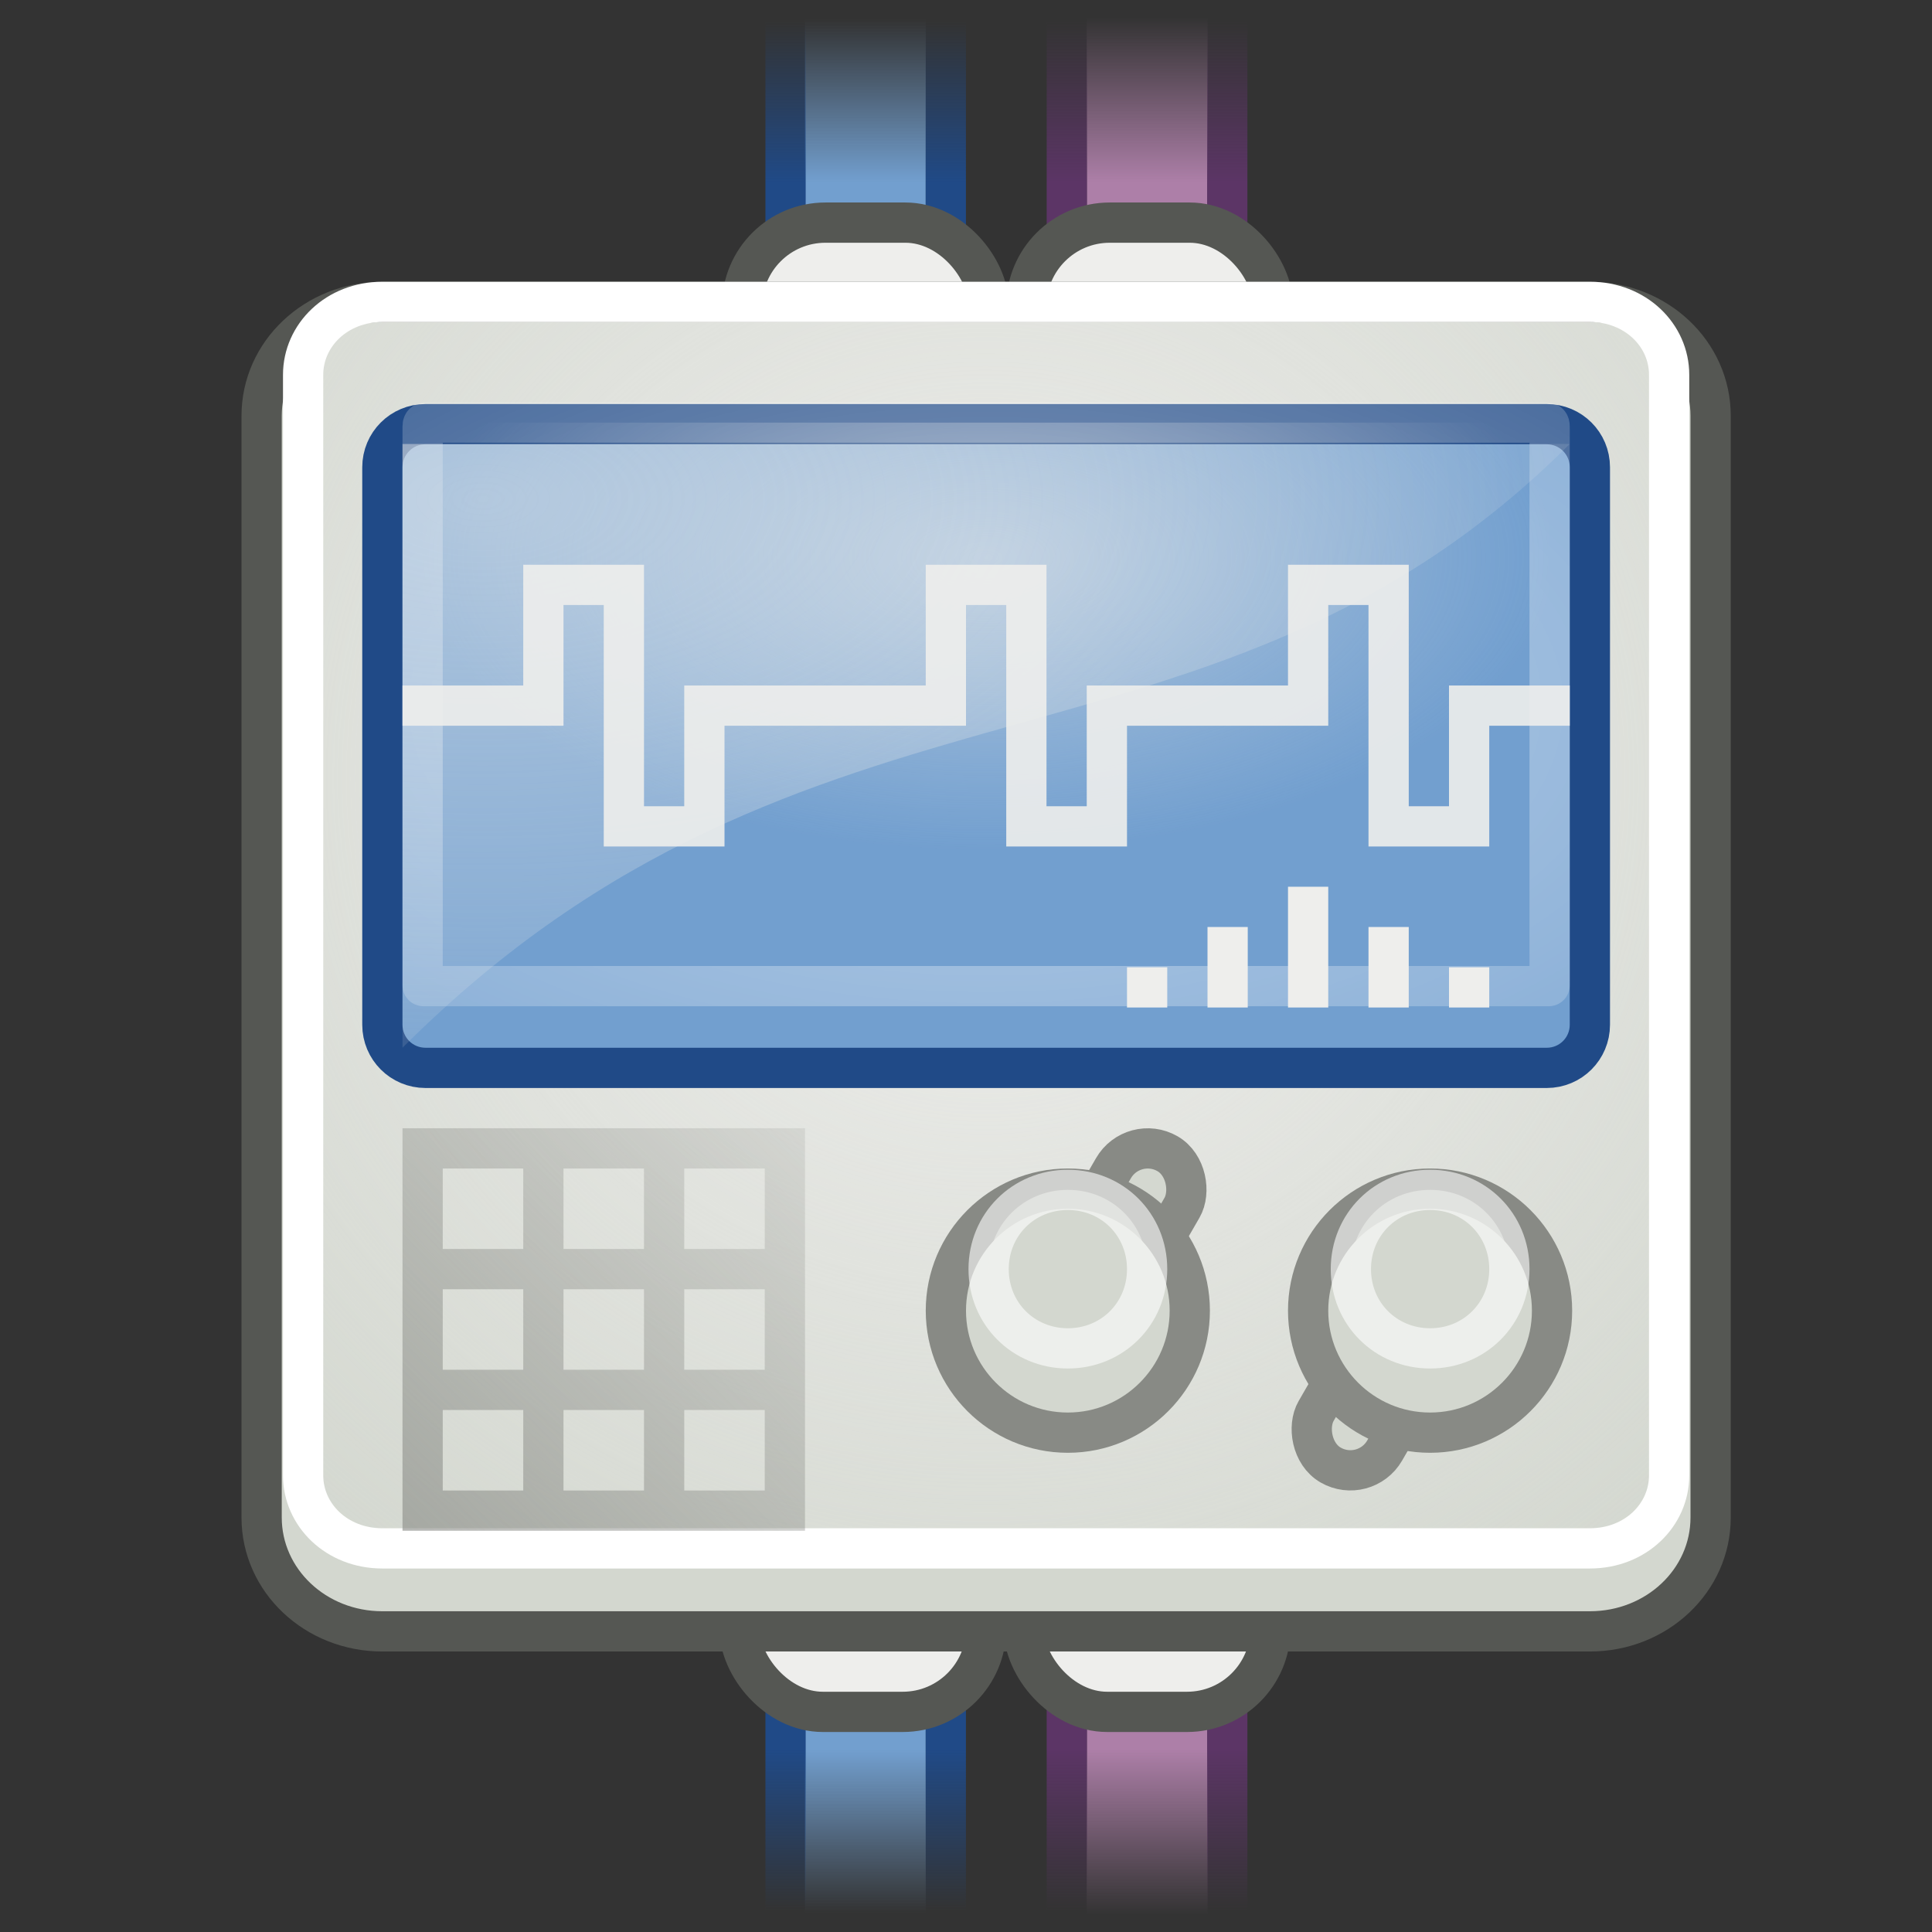 <?xml version="1.0" encoding="UTF-8" standalone="no"?>
<!-- Created with Inkscape (http://www.inkscape.org/) -->
<svg
   xmlns:dc="http://purl.org/dc/elements/1.1/"
   xmlns:cc="http://creativecommons.org/ns#"
   xmlns:rdf="http://www.w3.org/1999/02/22-rdf-syntax-ns#"
   xmlns:svg="http://www.w3.org/2000/svg"
   xmlns="http://www.w3.org/2000/svg"
   xmlns:xlink="http://www.w3.org/1999/xlink"
   xmlns:sodipodi="http://sodipodi.sourceforge.net/DTD/sodipodi-0.dtd"
   xmlns:inkscape="http://www.inkscape.org/namespaces/inkscape"
   width="48px"
   height="48px"
   id="svg1307"
   sodipodi:version="0.32"
   inkscape:version="0.46"
   sodipodi:docbase="/home/hbons/Desktop/Tango"
   sodipodi:docname="gnome-nettool.svg"
   inkscape:export-filename="/home/hbons/Desktop/gnome-network-utils.png"
   inkscape:export-xdpi="90"
   inkscape:export-ydpi="90"
   inkscape:output_extension="org.inkscape.output.svg.inkscape">
  <rect width="100%" height="100%" fill="#333333" stroke="none"/>
  <defs
     id="defs1309">
    <inkscape:perspective
       sodipodi:type="inkscape:persp3d"
       inkscape:vp_x="0 : 24 : 1"
       inkscape:vp_y="0 : 1000 : 0"
       inkscape:vp_z="48 : 24 : 1"
       inkscape:persp3d-origin="24 : 16 : 1"
       id="perspective77" />
    <linearGradient
       inkscape:collect="always"
       id="linearGradient2268">
      <stop
         style="stop-color:#5c3566;stop-opacity:1;"
         offset="0"
         id="stop2270" />
      <stop
         style="stop-color:#5c3566;stop-opacity:0;"
         offset="1"
         id="stop2272" />
    </linearGradient>
    <linearGradient
       inkscape:collect="always"
       id="linearGradient2260">
      <stop
         style="stop-color:#ad7fa8;stop-opacity:1;"
         offset="0"
         id="stop2262" />
      <stop
         style="stop-color:#ad7fa8;stop-opacity:0;"
         offset="1"
         id="stop2264" />
    </linearGradient>
    <linearGradient
       inkscape:collect="always"
       id="linearGradient2251">
      <stop
         style="stop-color:#729fcf;stop-opacity:1;"
         offset="0"
         id="stop2253" />
      <stop
         style="stop-color:#729fcf;stop-opacity:0;"
         offset="1"
         id="stop2255" />
    </linearGradient>
    <linearGradient
       inkscape:collect="always"
       id="linearGradient2235">
      <stop
         style="stop-color:#204a87;stop-opacity:1;"
         offset="0"
         id="stop2237" />
      <stop
         style="stop-color:#204a87;stop-opacity:0;"
         offset="1"
         id="stop2239" />
    </linearGradient>
    <linearGradient
       inkscape:collect="always"
       id="linearGradient4045">
      <stop
         style="stop-color:#888a85;stop-opacity:1;"
         offset="0"
         id="stop4047" />
      <stop
         style="stop-color:#888a85;stop-opacity:0;"
         offset="1"
         id="stop4049" />
    </linearGradient>
    <linearGradient
       inkscape:collect="always"
       id="linearGradient4029">
      <stop
         style="stop-color:#ffffff;stop-opacity:1;"
         offset="0"
         id="stop4031" />
      <stop
         style="stop-color:#ffffff;stop-opacity:0;"
         offset="1"
         id="stop4033" />
    </linearGradient>
    <linearGradient
       inkscape:collect="always"
       id="linearGradient2257">
      <stop
         style="stop-color:#eeeeec;stop-opacity:1;"
         offset="0"
         id="stop2259" />
      <stop
         style="stop-color:#eeeeec;stop-opacity:0;"
         offset="1"
         id="stop2261" />
    </linearGradient>
    <linearGradient
       inkscape:collect="always"
       id="linearGradient2246">
      <stop
         style="stop-color:#eeeeec;stop-opacity:1;"
         offset="0"
         id="stop2248" />
      <stop
         style="stop-color:#eeeeec;stop-opacity:0;"
         offset="1"
         id="stop2250" />
    </linearGradient>
    <linearGradient
       inkscape:collect="always"
       id="linearGradient2211">
      <stop
         style="stop-color:#eeeeec;stop-opacity:1;"
         offset="0"
         id="stop2213" />
      <stop
         style="stop-color:#eeeeec;stop-opacity:0;"
         offset="1"
         id="stop2215" />
    </linearGradient>
    <radialGradient
       inkscape:collect="always"
       xlink:href="#linearGradient2211"
       id="radialGradient2217"
       cx="24.5"
       cy="20.063"
       fx="24.5"
       fy="20.063"
       r="17.469"
       gradientTransform="matrix(1.519,6.959671e-18,-6.760444e-18,1.476,-12.725,-10.273)"
       gradientUnits="userSpaceOnUse" />
    <radialGradient
       inkscape:collect="always"
       xlink:href="#linearGradient2246"
       id="radialGradient2252"
       cx="24.5"
       cy="9.511"
       fx="24.5"
       fy="9.511"
       r="14.44"
       gradientTransform="matrix(0.979,6.031362e-17,-3.106849e-17,0.504,0.508,9.059)"
       gradientUnits="userSpaceOnUse" />
    <radialGradient
       inkscape:collect="always"
       xlink:href="#linearGradient2257"
       id="radialGradient2263"
       cx="15.794"
       cy="8.329"
       fx="15.794"
       fy="8.329"
       r="14.5"
       gradientTransform="matrix(2.449,3.028846e-17,-1.514349e-17,1.25,-26.688,1.981)"
       gradientUnits="userSpaceOnUse" />
    <radialGradient
       inkscape:collect="always"
       xlink:href="#linearGradient4029"
       id="radialGradient4035"
       cx="24.5"
       cy="17.5"
       fx="24.5"
       fy="17.5"
       r="14.5"
       gradientTransform="matrix(2.333,1.036019e-15,-5.358713e-16,1.207,-32.656,-3.617)"
       gradientUnits="userSpaceOnUse" />
    <linearGradient
       inkscape:collect="always"
       xlink:href="#linearGradient4045"
       id="linearGradient4051"
       x1="1.281"
       y1="46.893"
       x2="23.979"
       y2="24.195"
       gradientUnits="userSpaceOnUse"
       gradientTransform="translate(0,3.124994e-2)" />
    <linearGradient
       inkscape:collect="always"
       xlink:href="#linearGradient2235"
       id="linearGradient2241"
       x1="21.508"
       y1="43.467"
       x2="21.508"
       y2="47.465"
       gradientUnits="userSpaceOnUse" />
    <linearGradient
       inkscape:collect="always"
       xlink:href="#linearGradient2251"
       id="linearGradient2258"
       x1="21.5"
       y1="43.467"
       x2="21.5"
       y2="47.533"
       gradientUnits="userSpaceOnUse" />
    <linearGradient
       inkscape:collect="always"
       xlink:href="#linearGradient2260"
       id="linearGradient2266"
       x1="28.589"
       y1="42.961"
       x2="28.589"
       y2="48.851"
       gradientUnits="userSpaceOnUse"
       gradientTransform="matrix(0.779,0,0,0.698,6.215,13.476)" />
    <linearGradient
       inkscape:collect="always"
       xlink:href="#linearGradient2268"
       id="linearGradient2274"
       x1="28.695"
       y1="43.445"
       x2="28.695"
       y2="47.468"
       gradientUnits="userSpaceOnUse"
       gradientTransform="matrix(1.102,0,0,1,-3.135,0)" />
    <linearGradient
       inkscape:collect="always"
       xlink:href="#linearGradient2251"
       id="linearGradient2288"
       gradientUnits="userSpaceOnUse"
       x1="21.5"
       y1="43.467"
       x2="21.5"
       y2="47.533"
       gradientTransform="translate(0,-48)" />
    <linearGradient
       inkscape:collect="always"
       xlink:href="#linearGradient2235"
       id="linearGradient2290"
       gradientUnits="userSpaceOnUse"
       x1="21.508"
       y1="43.467"
       x2="21.508"
       y2="47.465"
       gradientTransform="translate(0,-48)" />
    <linearGradient
       inkscape:collect="always"
       xlink:href="#linearGradient2260"
       id="linearGradient2292"
       gradientUnits="userSpaceOnUse"
       gradientTransform="matrix(0.779,0,0,0.698,6.215,-34.524)"
       x1="28.589"
       y1="42.961"
       x2="28.589"
       y2="48.851" />
    <linearGradient
       inkscape:collect="always"
       xlink:href="#linearGradient2268"
       id="linearGradient2294"
       gradientUnits="userSpaceOnUse"
       gradientTransform="matrix(1.102,0,0,1,-3.135,-48)"
       x1="28.695"
       y1="43.445"
       x2="28.695"
       y2="47.468" />
  </defs>
  <sodipodi:namedview
     id="base"
     pagecolor="#ffffff"
     bordercolor="#666666"
     borderopacity="1.0"
     inkscape:pageopacity="0.0"
     inkscape:pageshadow="2"
     inkscape:zoom="15.004828"
     inkscape:cx="29.625402"
     inkscape:cy="25.470012"
     inkscape:current-layer="layer1"
     showgrid="true"
     inkscape:grid-bbox="true"
     inkscape:document-units="px"
     inkscape:window-width="1267"
     inkscape:window-height="971"
     inkscape:window-x="11"
     inkscape:window-y="47"
     fill="#888a85"
     showguides="true"
     inkscape:guide-bbox="true" />
  <g
     id="layer1"
     inkscape:label="Layer 1"
     inkscape:groupmode="layer">
    <rect
       style="opacity:1;fill:url(#linearGradient2288);fill-opacity:1;fill-rule:evenodd;stroke:none;stroke-width:1;stroke-miterlimit:4;stroke-dasharray:none;stroke-opacity:1"
       id="rect2280"
       width="3"
       height="6"
       x="20"
       y="-6"
       transform="scale(1,-1)" />
    <rect
       style="opacity:1;fill:none;fill-opacity:1;fill-rule:evenodd;stroke:url(#linearGradient2290);stroke-width:1;stroke-miterlimit:4;stroke-dasharray:none;stroke-opacity:1"
       id="rect2282"
       width="3.981"
       height="7.008"
       x="19.517"
       y="-6.504"
       transform="scale(1,-1)" />
    <rect
       style="opacity:1;fill:url(#linearGradient2292);fill-opacity:1;fill-rule:evenodd;stroke:none;stroke-width:1;stroke-miterlimit:4;stroke-dasharray:none;stroke-opacity:1"
       id="rect2284"
       width="3"
       height="5.567"
       x="27"
       y="-5.567"
       transform="scale(1,-1)" />
    <rect
       style="opacity:1;fill:none;fill-opacity:1;fill-rule:evenodd;stroke:url(#linearGradient2294);stroke-width:1;stroke-miterlimit:4;stroke-dasharray:none;stroke-opacity:1"
       id="rect2286"
       width="3.986"
       height="7.978"
       x="26.505"
       y="-6.478"
       transform="scale(1,-1)" />
    <rect
       style="opacity:1;fill:url(#linearGradient2258);fill-opacity:1.0;fill-rule:evenodd;stroke:none;stroke-width:1;stroke-miterlimit:4;stroke-dasharray:none;stroke-opacity:1"
       id="rect2340"
       width="3"
       height="6"
       x="20"
       y="42" />
    <rect
       style="opacity:1;fill:none;fill-opacity:1;fill-rule:evenodd;stroke:url(#linearGradient2241);stroke-width:1;stroke-miterlimit:4;stroke-dasharray:none;stroke-opacity:1"
       id="rect2346"
       width="3.981"
       height="7.008"
       x="19.517"
       y="41.496" />
    <rect
       style="opacity:1;fill:url(#linearGradient2266);fill-opacity:1;fill-rule:evenodd;stroke:none;stroke-width:1;stroke-miterlimit:4;stroke-dasharray:none;stroke-opacity:1"
       id="rect2348"
       width="3"
       height="5.567"
       x="27"
       y="42.433" />
    <rect
       style="opacity:1;fill:none;fill-opacity:1;fill-rule:evenodd;stroke:url(#linearGradient2274);stroke-width:1;stroke-miterlimit:4;stroke-dasharray:none;stroke-opacity:1"
       id="rect2354"
       width="3.986"
       height="7.978"
       x="26.505"
       y="41.522" />
    <rect
       style="opacity:1;fill:#eeeeec;fill-opacity:1;fill-rule:evenodd;stroke:#555753;stroke-width:1;stroke-miterlimit:4;stroke-dasharray:none;stroke-opacity:1"
       id="rect2239"
       width="6.128"
       height="5"
       x="25.435"
       y="37.531"
       rx="2.071"
       ry="2.071" />
    <rect
       style="opacity:1;fill:#eeeeec;fill-opacity:1;fill-rule:evenodd;stroke:#555753;stroke-width:1;stroke-miterlimit:4;stroke-dasharray:none;stroke-opacity:1"
       id="rect2241"
       width="6.128"
       height="5"
       x="18.372"
       y="37.531"
       rx="2.071"
       ry="2.071" />
    <rect
       style="opacity:1;fill:#eeeeec;fill-opacity:1;fill-rule:evenodd;stroke:#555753;stroke-width:1;stroke-miterlimit:4;stroke-dasharray:none;stroke-opacity:1"
       id="rect2237"
       width="6.128"
       height="5"
       x="25.5"
       y="5.531"
       rx="2.071"
       ry="2.071" />
    <rect
       style="opacity:1;fill:#eeeeec;fill-opacity:1;fill-rule:evenodd;stroke:#555753;stroke-width:1;stroke-miterlimit:4;stroke-dasharray:none;stroke-opacity:1"
       id="rect2235"
       width="6.128"
       height="5"
       x="18.437"
       y="5.531"
       rx="2.071"
       ry="2.071" />
    <path
       style="fill:#d3d7cf;fill-opacity:1;fill-rule:evenodd;stroke:#555753;stroke-width:1;stroke-miterlimit:4;stroke-opacity:1"
       d="M 9.5,7.501 L 39.5,7.501 C 41.162,7.501 42.5,8.764 42.5,10.332 L 42.5,37.7 C 42.5,39.269 41.162,40.531 39.5,40.531 L 9.5,40.531 C 7.838,40.531 6.5,39.269 6.5,37.7 L 6.5,10.332 C 6.5,8.764 7.838,7.501 9.5,7.501 z "
       id="rect1315" />
    <path
       sodipodi:type="inkscape:offset"
       inkscape:radius="-1.0303071"
       inkscape:original="M 9.5 7.5 C 7.837999 7.5 6.5 8.7754203 6.5 10.34375 L 6.5 37.6875 C 6.5 39.25583 7.8379988 40.531251 9.5 40.53125 L 39.5 40.53125 C 41.162001 40.53125 42.5 39.255831 42.5 37.6875 L 42.5 10.34375 C 42.5 8.7754207 41.162003 7.4999999 39.5 7.5 L 9.5 7.5 z "
       xlink:href="#rect1315"
       style="fill:url(#radialGradient2217);fill-opacity:1;fill-rule:evenodd;stroke:#ffffff;stroke-width:1;stroke-miterlimit:4;stroke-opacity:1"
       id="path2209"
       inkscape:href="#rect1315"
       d="M 9.5,7.5 C 8.365,7.5 7.531,8.33 7.531,9.312 L 7.531,36.656 C 7.531,37.639 8.365,38.469 9.5,38.469 L 39.5,38.469 C 40.635,38.469 41.469,37.639 41.469,36.656 L 41.469,9.312 C 41.469,8.33 40.635,7.5 39.5,7.5 L 9.5,7.5 z " />
    <path
       style="fill:#729fcf;fill-opacity:1;fill-rule:evenodd;stroke:#204a87;stroke-width:1;stroke-miterlimit:4;stroke-opacity:1"
       d="M 10.572,10.538 L 38.428,10.538 C 39.022,10.538 39.5,11.016 39.5,11.609 L 39.5,25.46 C 39.5,26.053 39.022,26.531 38.428,26.531 L 10.572,26.531 C 9.978,26.531 9.5,26.053 9.5,25.46 L 9.5,11.609 C 9.5,11.016 9.978,10.538 10.572,10.538 z "
       id="rect2190" />
    <path
       sodipodi:type="inkscape:offset"
       inkscape:radius="-0.99585479"
       inkscape:original="M 10.5625 10.53125 C 9.9689254 10.53125 9.5 11.031425 9.5 11.625 L 9.5 25.46875 C 9.5 26.062325 9.968925 26.531251 10.5625 26.53125 L 38.4375 26.53125 C 39.031075 26.53125 39.499999 26.062325 39.5 25.46875 L 39.5 11.625 C 39.5 11.031425 39.031074 10.53125 38.4375 10.53125 L 10.5625 10.53125 z "
       xlink:href="#rect2190"
       style="opacity:0.5;fill:url(#radialGradient2252);fill-opacity:1;fill-rule:evenodd;stroke:url(#radialGradient4035);stroke-width:1;stroke-miterlimit:4;stroke-opacity:1"
       id="path2244"
       inkscape:href="#rect2190"
       d="M 10.562,10.5 C 10.528,10.5 10.5,10.525 10.5,10.594 L 10.5,24.438 C 10.5,24.507 10.493,24.5 10.562,24.5 L 38.438,24.5 C 38.507,24.5 38.5,24.507 38.5,24.438 L 38.5,10.594 C 38.5,10.525 38.472,10.5 38.438,10.5 L 10.562,10.5 z " />
    <rect
       style="opacity:1;fill:#d4d8d0;fill-opacity:1;fill-rule:evenodd;stroke:#888a85;stroke-width:1;stroke-miterlimit:4;stroke-dasharray:none;stroke-opacity:1"
       id="rect2396"
       width="1.966"
       height="5"
       x="45.847"
       y="9.992"
       rx="0.983"
       ry="0.983"
       transform="matrix(0.866,0.5,-0.5,0.866,0,0)" />
    <path
       style="fill:#d3d7cf;fill-opacity:1;fill-rule:evenodd;stroke:#888a85;stroke-width:1;stroke-miterlimit:4;stroke-opacity:1"
       d="M 38.56,32.563 C 38.56,34.236 37.203,35.594 35.53,35.594 C 33.857,35.594 32.5,34.236 32.5,32.563 C 32.5,30.889 33.857,29.531 35.53,29.531 C 37.203,29.531 38.56,30.889 38.56,32.563 z "
       id="path2192" />
    <path
       sodipodi:type="inkscape:offset"
       inkscape:radius="-1.0485017"
       inkscape:original="M 35.53125 29.53125 C 33.858682 29.53125 32.499999 30.889283 32.5 32.5625 C 32.5 34.235718 33.858682 35.593749 35.53125 35.59375 C 37.203816 35.59375 38.562499 34.235718 38.5625 32.5625 C 38.5625 30.889283 37.203816 29.53125 35.53125 29.53125 z "
       xlink:href="#path2192"
       style="opacity:0.6;fill:#d3d7cf;fill-opacity:1;fill-rule:evenodd;stroke:#ffffff;stroke-width:1;stroke-miterlimit:4;stroke-opacity:1"
       id="path2267"
       inkscape:href="#path2192"
       d="M 35.531,29.562 C 34.426,29.562 33.562,30.426 33.562,31.531 C 33.562,32.637 34.426,33.5 35.531,33.5 C 36.636,33.5 37.5,32.637 37.5,31.531 C 37.5,30.426 36.636,29.562 35.531,29.562 z " />
    <path
       style="opacity:0.5;fill:url(#radialGradient2263);fill-opacity:1;fill-rule:evenodd;stroke:none;stroke-width:1;stroke-miterlimit:4;stroke-opacity:1"
       d="M 10,11.031 L 39,11.031 C 30.093,19.938 20.118,15.914 10,26.031 C 10,22.647 10,11.031 10,11.031 z "
       id="rect2254"
       sodipodi:nodetypes="cccc" />
    <path
       style="opacity:0.9;fill:#eeeeec;fill-opacity:1;fill-rule:evenodd;stroke:none;stroke-width:1;stroke-miterlimit:4;stroke-dasharray:none;stroke-opacity:1"
       d="M 13,14.031 L 13,15.031 L 13,17.031 L 10,17.031 L 10,18.031 L 13,18.031 L 14,18.031 L 14,15.031 L 15,15.031 L 15,20.031 L 15,21.031 L 18,21.031 L 18,20.031 L 18,18.031 L 20,18.031 L 23,18.031 L 24,18.031 L 24,15.031 L 25,15.031 L 25,20.031 L 25,21.031 L 28,21.031 L 28,20.031 L 28,18.031 L 30,18.031 L 32,18.031 L 33,18.031 L 33,15.031 L 34,15.031 L 34,20.031 L 34,21.031 L 37,21.031 L 37,20.031 L 37,18.031 L 39,18.031 L 39,17.031 L 36,17.031 L 36,18.031 L 36,20.031 L 35,20.031 L 35,15.031 L 35,14.031 L 32,14.031 L 32,15.031 L 32,17.031 L 30,17.031 L 27,17.031 L 27,18.031 L 27,20.031 L 26,20.031 L 26,15.031 L 26,14.031 L 23,14.031 L 23,15.031 L 23,17.031 L 20,17.031 L 17,17.031 L 17,18.031 L 17,20.031 L 16,20.031 L 16,15.031 L 16,14.031 L 13,14.031 z "
       id="rect2221" />
    <rect
       style="opacity:1;fill:#d4d8d0;fill-opacity:1;fill-rule:evenodd;stroke:#888a85;stroke-width:1;stroke-miterlimit:4;stroke-dasharray:none;stroke-opacity:1"
       id="rect2394"
       width="1.966"
       height="5"
       x="38.47"
       y="10.32"
       rx="0.983"
       ry="0.983"
       transform="matrix(0.866,0.5,-0.5,0.866,0,0)" />
    <path
       style="fill:#d3d7cf;fill-opacity:1;fill-rule:evenodd;stroke:#888a85;stroke-width:1;stroke-miterlimit:4;stroke-opacity:1"
       d="M 29.56,32.563 C 29.56,34.236 28.203,35.594 26.53,35.594 C 24.857,35.594 23.5,34.236 23.5,32.563 C 23.5,30.889 24.857,29.531 26.53,29.531 C 28.203,29.531 29.56,30.889 29.56,32.563 z "
       id="path2388" />
    <path
       sodipodi:type="inkscape:offset"
       inkscape:radius="-1.0485017"
       inkscape:original="M 35.53125 29.53125 C 33.858682 29.53125 32.499999 30.889283 32.5 32.5625 C 32.5 34.235718 33.858682 35.593749 35.53125 35.59375 C 37.203816 35.59375 38.562499 34.235718 38.5625 32.5625 C 38.5625 30.889283 37.203816 29.53125 35.53125 29.53125 z "
       xlink:href="#path2192"
       style="opacity:0.6;fill:#d3d7cf;fill-opacity:1;fill-rule:evenodd;stroke:#ffffff;stroke-width:1;stroke-miterlimit:4;stroke-opacity:1"
       id="path2390"
       inkscape:href="#path2192"
       d="M 35.531,29.562 C 34.426,29.562 33.562,30.426 33.562,31.531 C 33.562,32.637 34.426,33.5 35.531,33.5 C 36.636,33.5 37.5,32.637 37.5,31.531 C 37.5,30.426 36.636,29.562 35.531,29.562 z "
       transform="translate(-9,-5.960464e-8)" />
    <rect
       style="opacity:1;fill:#eeeeec;fill-opacity:1;fill-rule:evenodd;stroke:none;stroke-width:1;stroke-miterlimit:4;stroke-dasharray:none;stroke-opacity:1"
       id="rect3103"
       width="1"
       height="1"
       x="36"
       y="24.031" />
    <rect
       style="opacity:1;fill:#eeeeec;fill-opacity:1;fill-rule:evenodd;stroke:none;stroke-width:1;stroke-miterlimit:4;stroke-dasharray:none;stroke-opacity:1"
       id="rect3105"
       width="1"
       height="2"
       x="34"
       y="23.031" />
    <rect
       style="opacity:1;fill:#eeeeec;fill-opacity:1;fill-rule:evenodd;stroke:none;stroke-width:1;stroke-miterlimit:4;stroke-dasharray:none;stroke-opacity:1"
       id="rect3107"
       width="1"
       height="3"
       x="32"
       y="22.031" />
    <rect
       style="opacity:1;fill:#eeeeec;fill-opacity:1;fill-rule:evenodd;stroke:none;stroke-width:1;stroke-miterlimit:4;stroke-dasharray:none;stroke-opacity:1"
       id="rect3109"
       width="1"
       height="2"
       x="30"
       y="23.031" />
    <rect
       style="opacity:1;fill:#eeeeec;fill-opacity:1;fill-rule:evenodd;stroke:none;stroke-width:1;stroke-miterlimit:4;stroke-dasharray:none;stroke-opacity:1"
       id="rect3111"
       width="1"
       height="1"
       x="28"
       y="24.031" />
    <path
       style="opacity:1;fill:url(#linearGradient4051);fill-opacity:1;fill-rule:evenodd;stroke:none;stroke-width:1;stroke-miterlimit:4;stroke-dasharray:none;stroke-opacity:1"
       d="M 10,28.031 L 10,29.031 L 10,37.031 L 10,38.031 L 20,38.031 L 20,37.031 L 20,29.031 L 20,28.031 L 10,28.031 z M 11,29.031 L 13,29.031 L 13,31.031 L 11,31.031 L 11,29.031 z M 14,29.031 L 16,29.031 L 16,31.031 L 14,31.031 L 14,29.031 z M 17,29.031 L 19,29.031 L 19,31.031 L 17,31.031 L 17,29.031 z M 11,32.031 L 13,32.031 L 13,34.031 L 11,34.031 L 11,32.031 z M 14,32.031 L 16,32.031 L 16,34.031 L 14,34.031 L 14,32.031 z M 17,32.031 L 19,32.031 L 19,34.031 L 17,34.031 L 17,32.031 z M 11,35.031 L 13,35.031 L 13,37.031 L 11,37.031 L 11,35.031 z M 14,35.031 L 16,35.031 L 16,37.031 L 14,37.031 L 14,35.031 z M 17,35.031 L 19,35.031 L 19,37.031 L 17,37.031 L 17,35.031 z "
       id="rect3988" />
  </g>
</svg>
